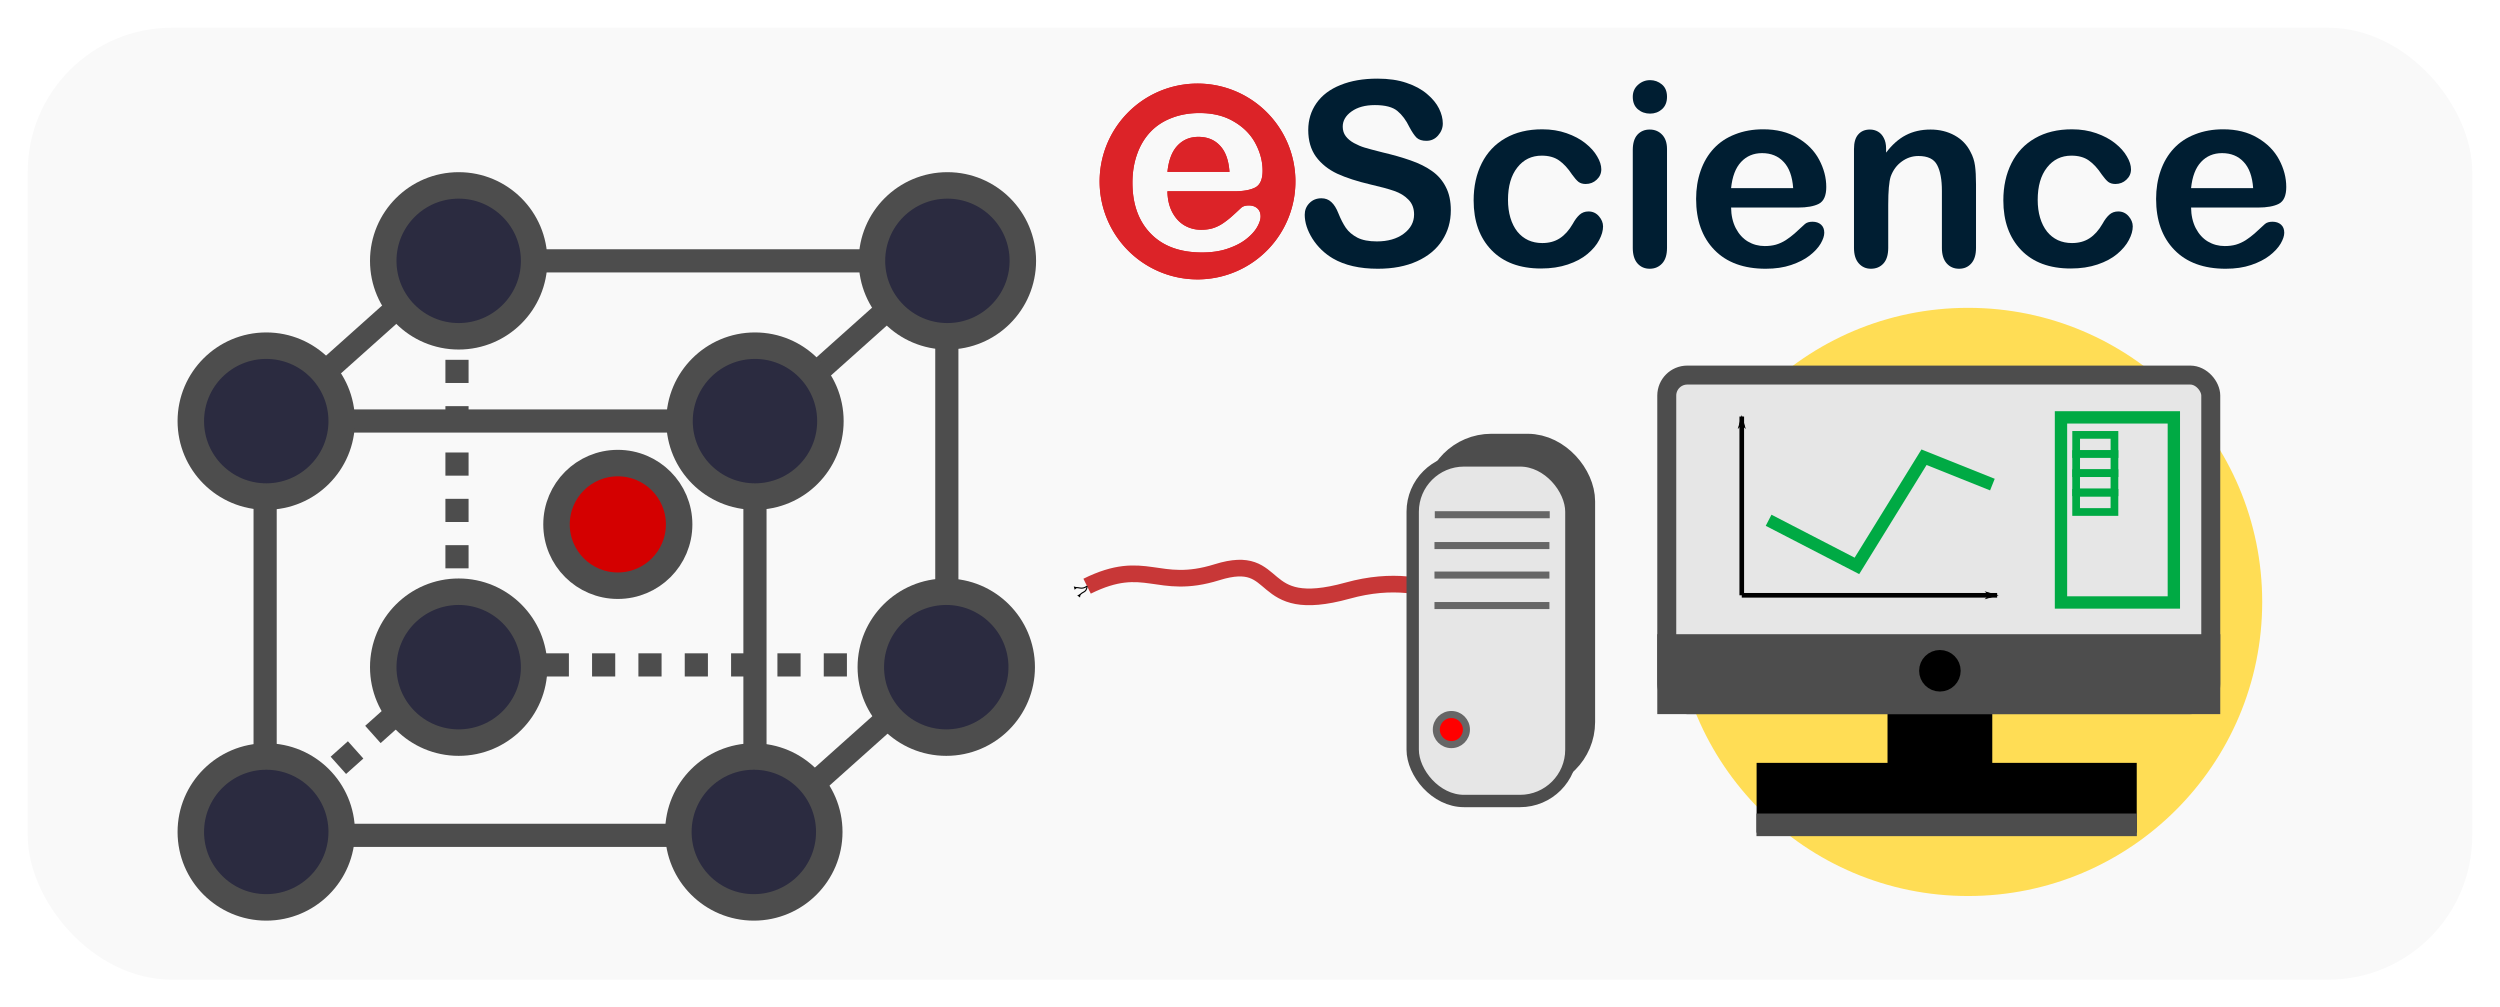 <?xml version="1.0" encoding="UTF-8" standalone="no"?>
<svg
   xmlns:dc="http://purl.org/dc/elements/1.1/"
   xmlns:cc="http://creativecommons.org/ns#"
   xmlns:rdf="http://www.w3.org/1999/02/22-rdf-syntax-ns#"
   xmlns:svg="http://www.w3.org/2000/svg"
   xmlns="http://www.w3.org/2000/svg"
   xmlns:sodipodi="http://sodipodi.sourceforge.net/DTD/sodipodi-0.dtd"
   xmlns:inkscape="http://www.inkscape.org/namespaces/inkscape"
   width="377.653mm"
   height="152.176mm"
   viewBox="0 0 377.653 152.176"
   version="1.1"
   id="svg5"
   inkscape:version="1.0.2 (e86c870879, 2021-01-15)"
   sodipodi:docname="logo.svg">
  <sodipodi:namedview
     id="namedview7"
     pagecolor="#ffffff"
     bordercolor="#eeeeee"
     borderopacity="1"
     inkscape:pageshadow="0"
     inkscape:pageopacity="0"
     inkscape:pagecheckerboard="0"
     inkscape:document-units="mm"
     showgrid="false"
     inkscape:zoom="0.90509668"
     inkscape:cx="543.8066"
     inkscape:cy="299.41198"
     inkscape:window-width="1918"
     inkscape:window-height="1181"
     inkscape:window-x="1"
     inkscape:window-y="18"
     inkscape:window-maximized="0"
     inkscape:current-layer="layer1"
     showguides="true"
     inkscape:guide-bbox="true"
     fit-margin-top="0"
     fit-margin-left="0"
     fit-margin-right="0"
     fit-margin-bottom="0"
     inkscape:document-rotation="0" />
  <defs
     id="defs2">
    <marker
       style="overflow:visible"
       id="marker976"
       refX="0"
       refY="0"
       orient="auto"
       inkscape:stockid="Arrow1Lend"
       inkscape:isstock="true">
      <path
         transform="matrix(-0.8,0,0,-0.8,-10,0)"
         style="fill:context-stroke;fill-rule:evenodd;stroke:#000000;stroke-width:1pt;stroke-opacity:1"
         d="M 0,0 5,-5 -12.5,0 5,5 Z"
         id="path974" />
    </marker>
    <marker
       style="overflow:visible"
       id="marker966"
       refX="0"
       refY="0"
       orient="auto"
       inkscape:stockid="Arrow1Lend"
       inkscape:isstock="true">
      <path
         transform="matrix(-0.8,0,0,-0.8,-10,0)"
         style="fill:context-stroke;fill-rule:evenodd;stroke:#000000;stroke-width:1pt;stroke-opacity:1"
         d="M 0,0 5,-5 -12.5,0 5,5 Z"
         id="path964" />
    </marker>
    <marker
       style="overflow:visible"
       id="CurveIn"
       refX="0"
       refY="0"
       orient="auto"
       inkscape:stockid="CurveIn"
       inkscape:isstock="true">
      <path
         transform="scale(0.6)"
         style="fill:none;fill-rule:evenodd;stroke:context-stroke;stroke-width:1pt"
         d="m 4.625,-5.046 c -2.76,0 -5,2.24 -5,5 0,2.76 2.24,5 5,5"
         id="path4023" />
    </marker>
    <marker
       style="overflow:visible"
       id="CurveOut"
       refX="0"
       refY="0"
       orient="auto"
       inkscape:stockid="CurveOut"
       inkscape:isstock="true">
      <path
         transform="scale(0.6)"
         style="fill:none;fill-rule:evenodd;stroke:context-stroke;stroke-width:1pt"
         d="m -5.413,-5.046 c 2.76,0 5,2.24 5,5 0,2.76 -2.24,5 -5,5"
         id="path4026" />
    </marker>
    <marker
       style="overflow:visible"
       id="Scissors"
       refX="0"
       refY="0"
       orient="auto"
       inkscape:stockid="Scissors"
       inkscape:isstock="true">
      <path
         style="fill:context-stroke"
         d="M 9.09,-3.606 C 8.12,-4.777 6.37,-4.736 5.062,-4.233 l -8.212,3.078 c -2.388,-1.307 -4.748,-0.933 -4.748,-1.569 0,-0.497 0.457,-0.388 0.388,-1.683 -0.066,-1.243 -1.364,-2.163 -2.59,-2.082 -1.227,-0.007 -2.499,0.933 -2.51,2.23 -0.091,1.306 1.007,2.52 2.307,2.605 1.522,0.227 4.218,-0.696 5.483,1.571 -0.942,1.738 -2.614,1.743 -4.126,1.656 -1.255,-0.072 -2.762,0.287 -3.361,1.521 -0.578,1.182 -0.011,2.865 1.317,3.226 1.34,0.492 3.181,-0.13 3.499,-1.671 0.246,-1.188 -0.595,-1.746 -0.273,-2.177 0.244,-0.325 1.791,-0.137 4.547,-1.375 L 5.676,4.233 C 6.8,4.547 8.173,4.536 9.168,3.431 l -9.22,-3.485 z m -18.308,-1.901 c 1.295,0.723 1.189,2.684 -0.156,3.063 -1.217,0.424 -2.771,-0.759 -2.383,-2.077 0.227,-1.082 1.653,-1.481 2.54,-0.986 z m 0.056,8.017 c 1.351,0.499 1.121,2.784 -0.252,3.092 -0.911,0.316 -2.214,-0.139 -2.306,-1.212 -0.178,-1.305 1.356,-2.484 2.558,-1.879 z"
         id="schere" />
    </marker>
    <marker
       style="overflow:visible"
       id="Legs"
       refX="0"
       refY="0"
       orient="auto"
       inkscape:stockid="Legs"
       inkscape:isstock="true">
      <g
         transform="scale(-0.7)"
         id="g4048">
        <g
           transform="matrix(0,-1,-1,0,20.709,21.314)"
           id="g4042">
          <path
             style="fill:none;fill-opacity:0.75;fill-rule:evenodd;stroke:context-stroke;stroke-width:1pt"
             d="m 21.221,20.675 c -6.91,4.721 -2.455,6.607 -5.841,13.443"
             id="path4038" />
          <path
             style="fill:none;fill-opacity:0.75;fill-rule:evenodd;stroke:context-stroke;stroke-width:1pt"
             d="m 21.398,20.548 c -1.361,8.348 3.536,8.77 4.505,13.825"
             id="path4040" />
        </g>
        <path
           style="fill:context-stroke;fill-rule:evenodd;stroke-width:1pt"
           d="m -14.09,-6.732 -0.922,4.043 3.963,-1.223 z"
           id="path4044" />
        <path
           style="fill:context-stroke;fill-rule:evenodd;stroke-width:1pt"
           d="m -15.216,4.557 1.874,3.7 2.267,-3.473 z"
           id="path4046" />
      </g>
    </marker>
    <inkscape:perspective
       sodipodi:type="inkscape:persp3d"
       inkscape:vp_x="-23.170674 : 155.73219 : 1"
       inkscape:vp_y="83.979221 : 266.57538 : 0"
       inkscape:vp_z="229.90267 : 111.06623 : 1"
       inkscape:persp3d-origin="69.956531 : 137.30149 : 1"
       id="perspective4981" />
    <marker
       style="overflow:visible"
       id="Arrow1Mend"
       refX="0"
       refY="0"
       orient="auto"
       inkscape:stockid="Arrow1Mend"
       inkscape:isstock="true">
      <path
         transform="matrix(-0.4,0,0,-0.4,-4,0)"
         style="fill:context-stroke;fill-rule:evenodd;stroke:context-stroke;stroke-width:1pt"
         d="M 0,0 5,-5 -12.5,0 5,5 Z"
         id="path3848" />
    </marker>
    <marker
       style="overflow:visible"
       id="Arrow1Mstart"
       refX="0"
       refY="0"
       orient="auto"
       inkscape:stockid="Arrow1Mstart"
       inkscape:isstock="true">
      <path
         transform="matrix(0.4,0,0,0.4,4,0)"
         style="fill:context-stroke;fill-rule:evenodd;stroke:context-stroke;stroke-width:1pt"
         d="M 0,0 5,-5 -12.5,0 5,5 Z"
         id="path3845" />
    </marker>
  </defs>
  <g
     inkscape:label="Layer 1"
     inkscape:groupmode="layer"
     id="layer1"
     transform="translate(4.652,48.866)">
    <rect
       style="fill:#f9f9f9;fill-opacity:1;stroke:#5f8dd3;stroke-width:0;stroke-miterlimit:4;stroke-dasharray:none"
       id="rect8085"
       width="369.274"
       height="143.797"
       x="-0.462"
       y="-44.676"
       ry="21.765" />
    <path
       style="fill:#999999;stroke:#4d4d4d;stroke-width:3.5;stroke-linecap:butt;stroke-linejoin:miter;stroke-miterlimit:4;stroke-dasharray:3.5, 3.5;stroke-dashoffset:0;stroke-opacity:1"
       d="M 64.382,-15.513 V 58.993"
       id="path1276-1-0-0" />
    <path
       style="fill:#999999;stroke:#4d4d4d;stroke-width:3.5;stroke-linecap:butt;stroke-linejoin:miter;stroke-miterlimit:4;stroke-dasharray:none;stroke-opacity:1"
       d="M 35.569,14.732 H 110.075"
       id="path1276" />
    <path
       style="fill:#999999;stroke:#4d4d4d;stroke-width:3.5;stroke-linecap:butt;stroke-linejoin:miter;stroke-miterlimit:4;stroke-dasharray:3.5, 3.5;stroke-dashoffset:0;stroke-opacity:1"
       d="M 63.786,51.576 H 138.291"
       id="path1276-2" />
    <path
       style="fill:#999999;stroke:#4d4d4d;stroke-width:3.5;stroke-linecap:butt;stroke-linejoin:miter;stroke-miterlimit:4;stroke-dasharray:none;stroke-opacity:1"
       d="M 63.786,-9.461 H 138.291"
       id="path1276-5" />
    <path
       style="fill:#999999;stroke:#4d4d4d;stroke-width:3.5;stroke-linecap:butt;stroke-linejoin:miter;stroke-miterlimit:4;stroke-dasharray:none;stroke-opacity:1"
       d="M 34.631,77.321 H 109.137"
       id="path1276-1" />
    <path
       style="fill:#999999;stroke:#4d4d4d;stroke-width:3.5;stroke-linecap:butt;stroke-linejoin:miter;stroke-miterlimit:4;stroke-dasharray:none;stroke-opacity:1"
       d="M 109.393,8.903 V 83.409"
       id="path1276-1-0" />
    <path
       style="fill:#999999;stroke:#4d4d4d;stroke-width:3.5;stroke-linecap:butt;stroke-linejoin:miter;stroke-miterlimit:4;stroke-dasharray:none;stroke-opacity:1"
       d="M 138.377,-16.025 V 58.481"
       id="path1276-1-0-4" />
    <path
       style="fill:#999999;stroke:#4d4d4d;stroke-width:3.5;stroke-linecap:butt;stroke-linejoin:miter;stroke-miterlimit:4;stroke-dasharray:none;stroke-opacity:1"
       d="M 35.398,8.935 V 83.441"
       id="path1276-1-0-1" />
    <path
       style="fill:#999999;stroke:#4d4d4d;stroke-width:3.5;stroke-linecap:butt;stroke-linejoin:miter;stroke-miterlimit:4;stroke-dasharray:3.5, 3.5;stroke-dashoffset:0;stroke-opacity:1"
       d="M 69.945,45.754 34.631,77.321"
       id="path1276-1-0-1-3"
       sodipodi:nodetypes="cc" />
    <path
       style="fill:#999999;stroke:#4d4d4d;stroke-width:3.5;stroke-linecap:butt;stroke-linejoin:miter;stroke-miterlimit:4;stroke-dasharray:none;stroke-dashoffset:0;stroke-opacity:1"
       d="M 67.243,-13.038 31.929,18.53"
       id="path1276-1-0-1-3-2"
       sodipodi:nodetypes="cc" />
    <path
       style="fill:none;fill-opacity:1;stroke:#c83737;stroke-width:2.515;stroke-linecap:butt;stroke-linejoin:miter;stroke-miterlimit:4;stroke-dasharray:none;stroke-opacity:1;marker-end:url(#Legs)"
       d="m 219.657,44.816 c 0,0 -7.198,-8.216 -20.732,-4.462 -14.206,3.941 -9.723,-5.905 -19.746,-2.776 -9.04,2.822 -10.748,-2.287 -19.614,2.107"
       id="path7089"
       sodipodi:nodetypes="cssc" />
    <path
       style="fill:#999999;stroke:#4d4d4d;stroke-width:3.5;stroke-linecap:butt;stroke-linejoin:miter;stroke-miterlimit:4;stroke-dasharray:none;stroke-dashoffset:0;stroke-opacity:1"
       d="m 140.896,49.363 -35.314,31.567"
       id="path1276-1-0-1-3-7"
       sodipodi:nodetypes="cc" />
    <path
       style="fill:#999999;stroke:#4d4d4d;stroke-width:3.5;stroke-linecap:butt;stroke-linejoin:miter;stroke-miterlimit:4;stroke-dasharray:none;stroke-dashoffset:0;stroke-opacity:1"
       d="M 141.237,-12.697 105.923,18.871"
       id="path1276-1-0-1-3-7-6"
       sodipodi:nodetypes="cc" />
    <circle
       style="fill:#2b2b40;stroke:#4d4d4d;stroke-width:4;stroke-miterlimit:4;stroke-dasharray:none;fill-opacity:1"
       id="path846"
       cx="35.569"
       cy="14.749"
       r="11.397"
       inkscape:transform-center-x="6.3315959"
       inkscape:transform-center-y="0.75979153" />
    <ellipse
       style="fill:#2b2b40;stroke:#4d4d4d;stroke-width:4;stroke-miterlimit:4;stroke-dasharray:none;fill-opacity:1"
       id="path846-6"
       cx="109.393"
       cy="14.749"
       inkscape:transform-center-x="6.3315959"
       inkscape:transform-center-y="0.75979153"
       rx="11.397"
       ry="11.397" />
    <circle
       style="fill:#d40000;stroke:#4d4d4d;stroke-width:4;stroke-miterlimit:4;stroke-dasharray:none"
       id="path846-6-2"
       cx="88.678"
       cy="30.35"
       r="9.262"
       inkscape:transform-center-x="5.1457765"
       inkscape:transform-center-y="0.61749328" />
    <circle
       style="fill:#2b2b40;stroke:#4d4d4d;stroke-width:4;stroke-miterlimit:4;stroke-dasharray:none;fill-opacity:1"
       id="path846-64"
       cx="35.569"
       cy="76.809"
       r="11.397"
       inkscape:transform-center-x="6.3315959"
       inkscape:transform-center-y="0.75979153" />
    <circle
       style="fill:#2b2b40;stroke:#4d4d4d;stroke-width:4;stroke-miterlimit:4;stroke-dasharray:none;fill-opacity:1"
       id="path846-62"
       cx="109.222"
       cy="76.809"
       r="11.397"
       inkscape:transform-center-x="6.3315959"
       inkscape:transform-center-y="0.75979153" />
    <ellipse
       style="fill:#2b2b40;stroke:#4d4d4d;stroke-width:4;stroke-miterlimit:4;stroke-dasharray:none;fill-opacity:1"
       id="path846-8"
       cx="64.638"
       cy="-9.461"
       inkscape:transform-center-x="6.3315959"
       inkscape:transform-center-y="0.75979153"
       rx="11.397"
       ry="11.397" />
    <ellipse
       style="fill:#2b2b40;stroke:#4d4d4d;stroke-width:4;stroke-miterlimit:4;stroke-dasharray:none;fill-opacity:1"
       id="path846-6-9"
       cx="138.462"
       cy="-9.461"
       inkscape:transform-center-x="6.3315959"
       inkscape:transform-center-y="0.75979153"
       rx="11.397"
       ry="11.397" />
    <ellipse
       style="fill:#2b2b40;stroke:#4d4d4d;stroke-width:4;stroke-miterlimit:4;stroke-dasharray:none;fill-opacity:1"
       id="path846-64-6"
       cx="64.638"
       cy="51.917"
       inkscape:transform-center-x="6.3315959"
       inkscape:transform-center-y="0.75979153"
       rx="11.397"
       ry="11.397" />
    <ellipse
       style="fill:#2b2b40;stroke:#4d4d4d;stroke-width:4;stroke-miterlimit:4;stroke-dasharray:none;fill-opacity:1"
       id="path846-62-0"
       cx="138.291"
       cy="51.917"
       inkscape:transform-center-x="6.3315959"
       inkscape:transform-center-y="0.75979153"
       rx="11.397"
       ry="11.397" />
    <ellipse
       style="fill:#ffdd55;stroke-width:0.694"
       id="path2974"
       cx="292.653"
       cy="42.062"
       rx="44.426"
       ry="44.426" />
    <rect
       style="fill:#000000;stroke:#000000;stroke-width:2.865;stroke-miterlimit:4;stroke-dasharray:none;stroke-dashoffset:0"
       id="rect2446"
       width="12.958"
       height="10.23"
       x="281.912"
       y="59.282" />
    <rect
       style="fill:#e6e6e6;stroke:#4d4d4d;stroke-width:2.865;stroke-miterlimit:4;stroke-dasharray:none;stroke-dashoffset:0"
       id="rect2274"
       width="82.178"
       height="49.784"
       x="247.131"
       y="7.793"
       ry="3.101" />
    <rect
       style="fill:#4d4d4d;stroke:#4d4d4d;stroke-width:2.865;stroke-miterlimit:4;stroke-dasharray:none;stroke-dashoffset:0"
       id="rect2400"
       width="82.178"
       height="9.207"
       x="247.131"
       y="48.371"
       ry="0" />
    <rect
       style="fill:#000000;stroke:#000000;stroke-width:2.865;stroke-miterlimit:4;stroke-dasharray:none;stroke-dashoffset:0"
       id="rect2594"
       width="54.558"
       height="7.672"
       x="262.135"
       y="67.807" />
    <circle
       style="fill:#000000;stroke:#000000;stroke-width:2.865;stroke-miterlimit:4;stroke-dasharray:none;stroke-dashoffset:0"
       id="path2730"
       cx="288.391"
       cy="52.462"
       r="1.705" />
    <rect
       style="fill:#666666;stroke:#4d4d4d;stroke-width:2.906;stroke-miterlimit:4;stroke-dasharray:none;stroke-dashoffset:0"
       id="rect2834"
       width="54.558"
       height="0.511"
       x="262.135"
       y="75.479" />
    <path
       style="fill:none;stroke:#00aa44;stroke-width:1.89;stroke-linecap:butt;stroke-linejoin:miter;stroke-miterlimit:4;stroke-dasharray:none;stroke-opacity:1"
       d="m 262.516,29.726 13.339,6.893 10.137,-16.417 10.33,4.136"
       id="path3175"
       sodipodi:nodetypes="cccc" />
    <g
       id="g4125"
       transform="translate(81.001,82.291)"
       style="stroke-width:0.7;stroke-miterlimit:4;stroke-dasharray:none">
      <path
         style="fill:none;stroke:#000000;stroke-width:0.7;stroke-linecap:butt;stroke-linejoin:miter;stroke-miterlimit:4;stroke-dasharray:none;stroke-opacity:1;marker-end:url(#marker966)"
         d="M 177.46,-41.231 V -68.235"
         id="path3755" />
      <path
         style="fill:none;stroke:#000000;stroke-width:0.7;stroke-linecap:butt;stroke-linejoin:miter;stroke-miterlimit:4;stroke-dasharray:none;stroke-opacity:1;marker-end:url(#marker976)"
         d="m 177.46,-41.231 h 38.578"
         id="path3757" />
    </g>
    <rect
       style="fill:#e6e6e6;stroke:#00aa44;stroke-width:1.865;stroke-miterlimit:4;stroke-dasharray:none"
       id="rect4149"
       width="17.049"
       height="27.961"
       x="306.683"
       y="14.184" />
    <rect
       style="fill:#e6e6e6;stroke:#00aa44;stroke-width:1.165;stroke-miterlimit:4;stroke-dasharray:none"
       id="rect4253"
       width="5.787"
       height="2.893"
       x="308.974"
       y="16.828" />
    <rect
       style="fill:#e6e6e6;stroke:#00aa44;stroke-width:1.165;stroke-miterlimit:4;stroke-dasharray:none"
       id="rect4253-9"
       width="5.787"
       height="2.893"
       x="308.974"
       y="19.722" />
    <rect
       style="fill:#e6e6e6;stroke:#00aa44;stroke-width:1.165;stroke-miterlimit:4;stroke-dasharray:none"
       id="rect4253-9-4"
       width="5.787"
       height="2.893"
       x="308.971"
       y="22.609" />
    <rect
       style="fill:#e6e6e6;stroke:#00aa44;stroke-width:1.165;stroke-miterlimit:4;stroke-dasharray:none"
       id="rect4253-9-5"
       width="5.787"
       height="2.893"
       x="308.971"
       y="25.583" />
    <rect
       style="fill:#e6e6e6;stroke:#4d4d4d;stroke-width:6.017;stroke-miterlimit:4;stroke-dasharray:none"
       id="rect5783-7"
       width="19.856"
       height="47.72"
       x="213.443"
       y="19.67"
       ry="7.19" />
    <rect
       style="fill:#e6e6e6;stroke:#4d4d4d;stroke-width:1.865;stroke-miterlimit:4;stroke-dasharray:none"
       id="rect5783"
       width="23.971"
       height="51.449"
       x="208.752"
       y="20.685"
       ry="7.751" />
    <path
       style="fill:none;stroke:#666666;stroke-width:1.065;stroke-linecap:butt;stroke-linejoin:miter;stroke-miterlimit:4;stroke-dasharray:none;stroke-opacity:1"
       d="m 212.088,28.889 h 17.363"
       id="path6191" />
    <path
       style="fill:none;stroke:#666666;stroke-width:1.065;stroke-linecap:butt;stroke-linejoin:miter;stroke-miterlimit:4;stroke-dasharray:none;stroke-opacity:1"
       d="m 212.041,33.547 h 17.363"
       id="path6191-1" />
    <path
       style="fill:none;stroke:#666666;stroke-width:1.065;stroke-linecap:butt;stroke-linejoin:miter;stroke-miterlimit:4;stroke-dasharray:none;stroke-opacity:1"
       d="m 212.041,38.005 h 17.363"
       id="path6191-0" />
    <path
       style="fill:none;stroke:#666666;stroke-width:1.065;stroke-linecap:butt;stroke-linejoin:miter;stroke-miterlimit:4;stroke-dasharray:none;stroke-opacity:1"
       d="m 212.041,42.609 h 17.363"
       id="path6191-3" />
    <circle
       style="fill:#ff0000;stroke:#666666;stroke-width:1.065;stroke-miterlimit:4;stroke-dasharray:none"
       id="path6433"
       cx="214.594"
       cy="61.342"
       r="2.274" />
    <path
       inkscape:connector-curvature="0"
       d="m 176.38,-28.19 c -1.288,0 -2.348,0.448 -3.182,1.345 -0.821,0.884 -1.319,2.197 -1.496,3.939 h 9.374 c -0.126,-1.768 -0.606,-3.087 -1.439,-3.958 -0.821,-0.884 -1.906,-1.326 -3.257,-1.326 z m 0.17,-3.598 c 2.02,0 3.75,0.429 5.189,1.288 1.452,0.846 2.538,1.944 3.257,3.295 0.72,1.351 1.079,2.727 1.079,4.128 0,1.3 -0.372,2.146 -1.117,2.538 -0.745,0.379 -1.793,0.568 -3.144,0.568 h -10.113 c 0.013,1.174 0.246,2.21 0.701,3.106 0.467,0.896 1.079,1.572 1.837,2.026 0.77,0.454 1.616,0.682 2.538,0.682 0.619,0 1.18,-0.07 1.685,-0.208 0.518,-0.151 1.016,-0.378 1.496,-0.682 0.48,-0.316 0.922,-0.65 1.326,-1.004 0.404,-0.353 0.928,-0.833 1.572,-1.439 0.265,-0.227 0.644,-0.341 1.136,-0.341 0.53,0 0.959,0.145 1.288,0.436 0.328,0.29 0.492,0.701 0.492,1.231 0,0.467 -0.183,1.016 -0.549,1.648 -0.366,0.619 -0.922,1.219 -1.667,1.799 -0.732,0.568 -1.66,1.041 -2.784,1.42 -1.111,0.379 -2.393,0.568 -3.845,0.568 -3.32,0 -5.902,-0.947 -7.745,-2.841 -1.843,-1.894 -2.765,-4.463 -2.765,-7.708 0,-1.528 0.227,-2.942 0.682,-4.242 0.455,-1.313 1.117,-2.437 1.988,-3.371 0.871,-0.934 1.944,-1.648 3.219,-2.14 1.275,-0.505 2.689,-0.758 4.242,-0.758 z m -0.451,-4.453 a 14.791,14.791 0 0 0 -10.565,4.592 14.791,14.791 0 0 0 0.515,20.911 14.791,14.791 0 0 0 20.911,-0.515 14.791,14.791 0 0 0 -0.515,-20.911 14.791,14.791 0 0 0 -10.346,-4.077 z"
       style="fill:#dc2328;fill-opacity:1;stroke:none;stroke-width:15.635;stroke-miterlimit:4;stroke-dasharray:none;stroke-opacity:1"
       id="path10541" />
    <path
       id="path4514"
       style="fill:#dc2328;fill-opacity:1;stroke:none;stroke-width:15.635;stroke-miterlimit:4;stroke-dasharray:none;stroke-opacity:1"
       d="m 176.38,-28.19 c -1.288,0 -2.348,0.448 -3.182,1.345 -0.821,0.884 -1.319,2.197 -1.496,3.939 h 9.374 c -0.126,-1.768 -0.606,-3.087 -1.439,-3.958 -0.821,-0.884 -1.906,-1.326 -3.257,-1.326 z m 0.17,-3.598 c 2.02,0 3.75,0.429 5.189,1.288 1.452,0.846 2.538,1.944 3.257,3.295 0.72,1.351 1.079,2.727 1.079,4.128 0,1.3 -0.372,2.146 -1.117,2.538 -0.745,0.379 -1.793,0.568 -3.144,0.568 h -10.113 c 0.013,1.174 0.246,2.21 0.701,3.106 0.467,0.896 1.079,1.572 1.837,2.026 0.77,0.454 1.616,0.682 2.538,0.682 0.619,0 1.18,-0.07 1.685,-0.208 0.518,-0.151 1.016,-0.378 1.496,-0.682 0.48,-0.316 0.922,-0.65 1.326,-1.004 0.404,-0.353 0.928,-0.833 1.572,-1.439 0.265,-0.227 0.644,-0.341 1.136,-0.341 0.53,0 0.959,0.145 1.288,0.436 0.328,0.29 0.492,0.701 0.492,1.231 0,0.467 -0.183,1.016 -0.549,1.648 -0.366,0.619 -0.922,1.219 -1.667,1.799 -0.732,0.568 -1.66,1.041 -2.784,1.42 -1.111,0.379 -2.393,0.568 -3.845,0.568 -3.32,0 -5.902,-0.947 -7.745,-2.841 -1.843,-1.894 -2.765,-4.463 -2.765,-7.708 0,-1.528 0.227,-2.942 0.682,-4.242 0.455,-1.313 1.117,-2.437 1.988,-3.371 0.871,-0.934 1.944,-1.648 3.219,-2.14 1.275,-0.505 2.689,-0.758 4.242,-0.758 z m -0.451,-4.453 a 14.791,14.791 0 0 0 -10.565,4.592 14.791,14.791 0 0 0 0.515,20.911 14.791,14.791 0 0 0 20.911,-0.515 14.791,14.791 0 0 0 -0.515,-20.911 14.791,14.791 0 0 0 -10.346,-4.077 z"
       inkscape:connector-curvature="0" />
    <g
       aria-label="Science "
       style="font-style:normal;font-weight:normal;font-size:66.433px;line-height:1.25;font-family:sans-serif;letter-spacing:0px;word-spacing:0px;fill:#001e32;fill-opacity:1;stroke:none;stroke-width:0;stroke-miterlimit:4;stroke-dasharray:none;stroke-opacity:1"
       id="text10563"
       transform="matrix(0.584,0,0,0.584,-320.476,1338.973)">
      <path
         d="m 916.072,-2322.003 q 0,4.314 -2.238,7.753 -2.206,3.438 -6.488,5.385 -4.282,1.946 -10.153,1.946 -7.039,0 -11.613,-2.66 -3.244,-1.914 -5.287,-5.093 -2.011,-3.211 -2.011,-6.228 0,-1.752 1.2,-2.984 1.233,-1.265 3.114,-1.265 1.525,0 2.563,0.973 1.07,0.973 1.817,2.887 0.908,2.271 1.946,3.795 1.07,1.524 2.984,2.53 1.914,0.973 5.028,0.973 4.282,0 6.942,-1.979 2.692,-2.011 2.692,-4.995 0,-2.368 -1.46,-3.828 -1.427,-1.492 -3.73,-2.271 -2.271,-0.778 -6.098,-1.654 -5.125,-1.2 -8.596,-2.79 -3.438,-1.622 -5.482,-4.379 -2.011,-2.79 -2.011,-6.909 0,-3.925 2.141,-6.974 2.141,-3.049 6.196,-4.671 4.055,-1.654 9.537,-1.654 4.379,0 7.558,1.103 3.211,1.071 5.32,2.887 2.108,1.784 3.082,3.763 0.973,1.979 0.973,3.86 0,1.719 -1.233,3.114 -1.2,1.362 -3.017,1.362 -1.654,0 -2.53,-0.811 -0.843,-0.843 -1.849,-2.725 -1.298,-2.692 -3.114,-4.184 -1.817,-1.525 -5.839,-1.525 -3.73,0 -6.033,1.654 -2.271,1.622 -2.271,3.925 0,1.427 0.779,2.465 0.779,1.038 2.141,1.784 1.362,0.746 2.757,1.168 1.395,0.422 4.606,1.233 4.022,0.941 7.266,2.076 3.276,1.135 5.547,2.757 2.303,1.622 3.568,4.12 1.298,2.465 1.298,6.066 z"
         style="font-style:normal;font-variant:normal;font-weight:normal;font-stretch:normal;font-family:'Arial Rounded MT Bold';-inkscape-font-specification:'Arial Rounded MT Bold, ';fill:#001e32;fill-opacity:1;stroke:none;stroke-width:0;stroke-miterlimit:4;stroke-dasharray:none;stroke-opacity:1"
         id="path833"
         inkscape:connector-curvature="0" />
      <path
         d="m 955.452,-2317.884 q 0,1.654 -1.006,3.536 -0.973,1.881 -3.017,3.601 -2.011,1.687 -5.093,2.725 -3.082,1.038 -6.942,1.038 -8.207,0 -12.813,-4.768 -4.606,-4.801 -4.606,-12.845 0,-5.45 2.108,-9.634 2.108,-4.184 6.098,-6.455 3.99,-2.303 9.537,-2.303 3.438,0 6.293,1.006 2.887,1.006 4.866,2.595 2.011,1.589 3.049,3.406 1.07,1.784 1.07,3.341 0,1.589 -1.2,2.692 -1.168,1.103 -2.855,1.103 -1.103,0 -1.849,-0.551 -0.714,-0.584 -1.622,-1.849 -1.622,-2.465 -3.406,-3.698 -1.752,-1.233 -4.476,-1.233 -3.925,0 -6.325,3.082 -2.4,3.049 -2.4,8.369 0,2.498 0.616,4.606 0.616,2.076 1.784,3.568 1.168,1.46 2.822,2.238 1.654,0.746 3.633,0.746 2.66,0 4.541,-1.233 1.914,-1.233 3.374,-3.763 0.811,-1.492 1.752,-2.336 0.941,-0.843 2.303,-0.843 1.622,0 2.692,1.233 1.07,1.233 1.07,2.627 z"
         style="font-style:normal;font-variant:normal;font-weight:normal;font-stretch:normal;font-family:'Arial Rounded MT Bold';-inkscape-font-specification:'Arial Rounded MT Bold, ';fill:#001e32;fill-opacity:1;stroke:none;stroke-width:0;stroke-miterlimit:4;stroke-dasharray:none;stroke-opacity:1"
         id="path835"
         inkscape:connector-curvature="0" />
      <path
         d="m 971.995,-2337.898 v 25.593 q 0,2.66 -1.265,4.022 -1.265,1.362 -3.211,1.362 -1.946,0 -3.179,-1.395 -1.2,-1.395 -1.2,-3.99 v -25.334 q 0,-2.627 1.2,-3.957 1.233,-1.33 3.179,-1.33 1.946,0 3.211,1.33 1.265,1.33 1.265,3.698 z m -4.379,-9.148 q -1.849,0 -3.179,-1.135 -1.298,-1.135 -1.298,-3.211 0,-1.881 1.33,-3.082 1.362,-1.233 3.146,-1.233 1.719,0 3.049,1.103 1.33,1.103 1.33,3.211 0,2.044 -1.298,3.211 -1.298,1.135 -3.082,1.135 z"
         style="font-style:normal;font-variant:normal;font-weight:normal;font-stretch:normal;font-family:'Arial Rounded MT Bold';-inkscape-font-specification:'Arial Rounded MT Bold, ';fill:#001e32;fill-opacity:1;stroke:none;stroke-width:0;stroke-miterlimit:4;stroke-dasharray:none;stroke-opacity:1"
         id="path837"
         inkscape:connector-curvature="0" />
      <path
         d="m 1005.893,-2322.749 h -17.322 q 0.032,3.017 1.2,5.32 1.2,2.303 3.146,3.471 1.979,1.168 4.347,1.168 1.589,0 2.887,-0.357 1.33,-0.389 2.563,-1.168 1.233,-0.811 2.271,-1.719 1.038,-0.908 2.692,-2.465 0.681,-0.584 1.946,-0.584 1.362,0 2.206,0.746 0.843,0.746 0.843,2.108 0,1.2 -0.941,2.822 -0.941,1.589 -2.855,3.082 -1.881,1.46 -4.768,2.433 -2.854,0.973 -6.585,0.973 -8.531,0 -13.267,-4.866 -4.736,-4.866 -4.736,-13.202 0,-3.925 1.168,-7.266 1.168,-3.373 3.406,-5.774 2.238,-2.4 5.514,-3.665 3.276,-1.298 7.266,-1.298 5.19,0 8.888,2.206 3.73,2.173 5.579,5.644 1.849,3.471 1.849,7.072 0,3.341 -1.914,4.347 -1.914,0.973 -5.385,0.973 z m -17.322,-5.028 h 16.057 q -0.324,-4.541 -2.465,-6.779 -2.108,-2.271 -5.579,-2.271 -3.309,0 -5.45,2.303 -2.108,2.271 -2.563,6.747 z"
         style="font-style:normal;font-variant:normal;font-weight:normal;font-stretch:normal;font-family:'Arial Rounded MT Bold';-inkscape-font-specification:'Arial Rounded MT Bold, ';fill:#001e32;fill-opacity:1;stroke:none;stroke-width:0;stroke-miterlimit:4;stroke-dasharray:none;stroke-opacity:1"
         id="path839"
         inkscape:connector-curvature="0" />
      <path
         d="m 1028.664,-2338.028 v 1.071 q 2.336,-3.082 5.093,-4.509 2.79,-1.46 6.39,-1.46 3.503,0 6.261,1.525 2.757,1.525 4.12,4.314 0.876,1.622 1.135,3.503 0.26,1.881 0.26,4.801 v 16.478 q 0,2.66 -1.233,4.022 -1.2,1.362 -3.146,1.362 -1.979,0 -3.211,-1.395 -1.233,-1.395 -1.233,-3.99 v -14.759 q 0,-4.379 -1.233,-6.682 -1.2,-2.336 -4.833,-2.336 -2.368,0 -4.314,1.427 -1.946,1.395 -2.854,3.86 -0.649,1.979 -0.649,7.396 v 11.094 q 0,2.692 -1.265,4.055 -1.233,1.33 -3.211,1.33 -1.914,0 -3.147,-1.395 -1.233,-1.395 -1.233,-3.99 v -25.593 q 0,-2.53 1.103,-3.763 1.103,-1.265 3.017,-1.265 1.168,0 2.108,0.551 0.941,0.551 1.492,1.654 0.584,1.103 0.584,2.692 z"
         style="font-style:normal;font-variant:normal;font-weight:normal;font-stretch:normal;font-family:'Arial Rounded MT Bold';-inkscape-font-specification:'Arial Rounded MT Bold, ';fill:#001e32;fill-opacity:1;stroke:none;stroke-width:0;stroke-miterlimit:4;stroke-dasharray:none;stroke-opacity:1"
         id="path841"
         inkscape:connector-curvature="0" />
      <path
         d="m 1092.469,-2317.884 q 0,1.654 -1.006,3.536 -0.973,1.881 -3.017,3.601 -2.011,1.687 -5.093,2.725 -3.082,1.038 -6.942,1.038 -8.207,0 -12.813,-4.768 -4.606,-4.801 -4.606,-12.845 0,-5.45 2.108,-9.634 2.108,-4.184 6.098,-6.455 3.99,-2.303 9.537,-2.303 3.438,0 6.293,1.006 2.887,1.006 4.866,2.595 2.011,1.589 3.049,3.406 1.071,1.784 1.071,3.341 0,1.589 -1.2,2.692 -1.168,1.103 -2.855,1.103 -1.103,0 -1.849,-0.551 -0.714,-0.584 -1.622,-1.849 -1.622,-2.465 -3.406,-3.698 -1.752,-1.233 -4.476,-1.233 -3.925,0 -6.325,3.082 -2.401,3.049 -2.401,8.369 0,2.498 0.616,4.606 0.616,2.076 1.784,3.568 1.168,1.46 2.822,2.238 1.654,0.746 3.633,0.746 2.66,0 4.541,-1.233 1.914,-1.233 3.374,-3.763 0.811,-1.492 1.752,-2.336 0.941,-0.843 2.303,-0.843 1.622,0 2.692,1.233 1.07,1.233 1.07,2.627 z"
         style="font-style:normal;font-variant:normal;font-weight:normal;font-stretch:normal;font-family:'Arial Rounded MT Bold';-inkscape-font-specification:'Arial Rounded MT Bold, ';fill:#001e32;fill-opacity:1;stroke:none;stroke-width:0;stroke-miterlimit:4;stroke-dasharray:none;stroke-opacity:1"
         id="path843"
         inkscape:connector-curvature="0" />
      <path
         d="m 1124.875,-2322.749 h -17.322 q 0.033,3.017 1.2,5.32 1.2,2.303 3.147,3.471 1.979,1.168 4.347,1.168 1.589,0 2.887,-0.357 1.33,-0.389 2.563,-1.168 1.233,-0.811 2.271,-1.719 1.038,-0.908 2.692,-2.465 0.681,-0.584 1.946,-0.584 1.362,0 2.206,0.746 0.843,0.746 0.843,2.108 0,1.2 -0.941,2.822 -0.941,1.589 -2.854,3.082 -1.881,1.46 -4.768,2.433 -2.854,0.973 -6.585,0.973 -8.531,0 -13.267,-4.866 -4.736,-4.866 -4.736,-13.202 0,-3.925 1.168,-7.266 1.168,-3.373 3.406,-5.774 2.238,-2.4 5.514,-3.665 3.276,-1.298 7.266,-1.298 5.19,0 8.888,2.206 3.73,2.173 5.579,5.644 1.849,3.471 1.849,7.072 0,3.341 -1.914,4.347 -1.914,0.973 -5.385,0.973 z m -17.322,-5.028 h 16.057 q -0.324,-4.541 -2.465,-6.779 -2.108,-2.271 -5.579,-2.271 -3.309,0 -5.45,2.303 -2.108,2.271 -2.563,6.747 z"
         style="font-style:normal;font-variant:normal;font-weight:normal;font-stretch:normal;font-family:'Arial Rounded MT Bold';-inkscape-font-specification:'Arial Rounded MT Bold, ';fill:#001e32;fill-opacity:1;stroke:none;stroke-width:0;stroke-miterlimit:4;stroke-dasharray:none;stroke-opacity:1"
         id="path845"
         inkscape:connector-curvature="0" />
    </g>
  </g>
</svg>
